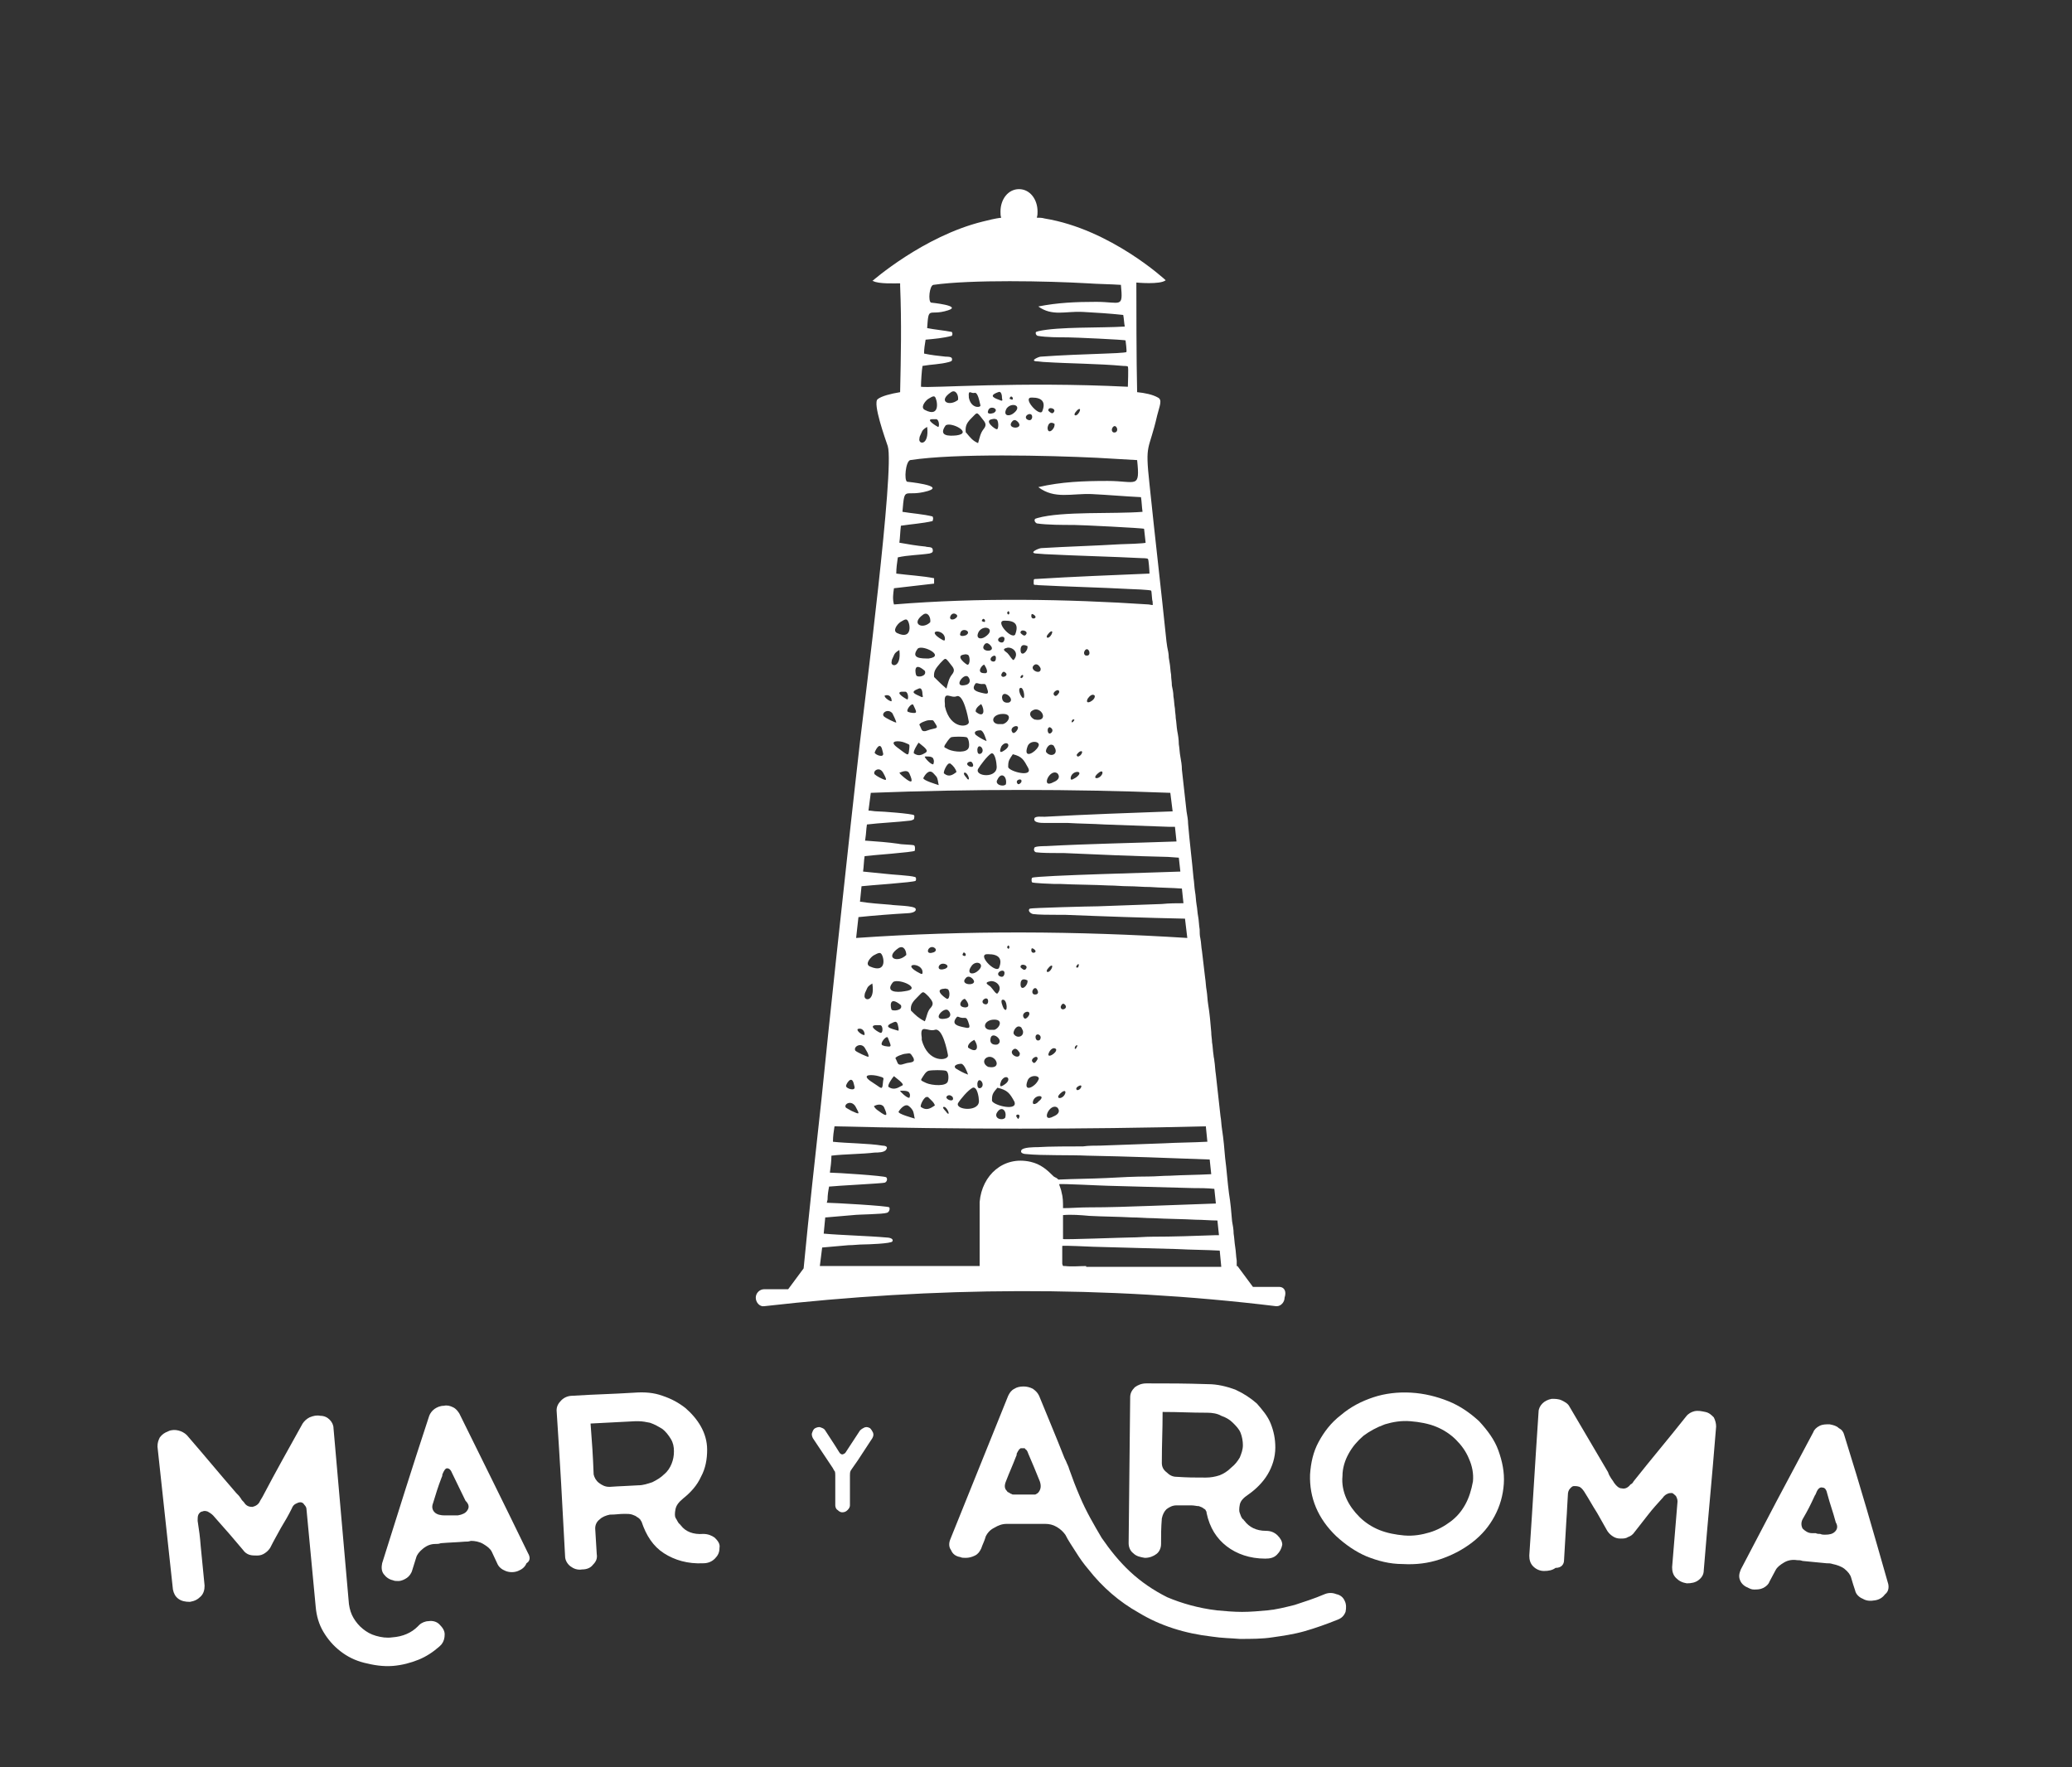 <?xml version="1.0" encoding="utf-8"?>
<!-- Generator: Adobe Illustrator 18.1.0, SVG Export Plug-In . SVG Version: 6.00 Build 0)  -->
<svg version="1.1" id="Layer_1" xmlns="http://www.w3.org/2000/svg" xmlns:xlink="http://www.w3.org/1999/xlink" x="0px" y="0px"
	 viewBox="0 0 268.4 228.9" enable-background="new 0 0 268.4 228.9" xml:space="preserve">
<rect x="0" y="0" width="268.4" height="228.9" fill="#333333" stroke="none"/>
<g>
	<path fill="#FFFFFF" d="M165.7,166.7h-3.4l-2-2.7h-0.1l0-0.2c0-0.2,0-0.4,0-0.5c-0.1-0.6-0.1-1.2-0.2-1.8c-0.1-0.6-0.1-1.1-0.2-1.7
		c0-0.5-0.1-1.1-0.2-1.6c-0.1-1.2-0.2-2.4-0.4-3.6c-0.2-1.5-0.3-3.1-0.5-4.6c-0.1-1.2-0.2-2.4-0.4-3.7c-0.1-0.6-0.1-1.2-0.2-1.7
		c-0.2-1.8-0.4-3.6-0.6-5.4c-0.1-0.6-0.1-1.2-0.2-1.8c0-0.2-0.1-0.5-0.1-0.7c-0.1-0.6-0.1-1.2-0.2-1.7c0-0.4-0.1-0.8-0.1-1.3
		c-0.1-1.2-0.2-2.4-0.4-3.6c-0.1-0.6-0.1-1.2-0.2-1.8c-0.1-0.5-0.1-1.1-0.2-1.7l-0.4-3.4c-0.1-0.5-0.1-1.1-0.2-1.6
		c-0.1-0.4-0.1-0.8-0.1-1.2c-0.1-0.6-0.1-1.2-0.2-1.7c-0.1-0.5-0.1-1-0.2-1.5c-0.1-0.6-0.1-1.2-0.2-1.7c-0.1-0.6-0.1-1.2-0.2-1.8
		c-0.2-2.3-0.5-4.6-0.7-7c0-0.5-0.1-1-0.2-1.6c-0.2-1.8-0.4-3.6-0.6-5.4c0-0.6-0.1-1.1-0.2-1.7c-0.1-0.5-0.1-1-0.2-1.6
		c0-0.6-0.1-1.2-0.2-1.7c-0.1-0.6-0.1-1.1-0.2-1.7c0-0.4-0.1-0.8-0.1-1.2c-0.1-0.5-0.1-1.1-0.2-1.6c0-0.5-0.1-0.9-0.2-1.4
		c0-0.5-0.1-0.9-0.1-1.4c-0.1-0.5-0.1-1.1-0.2-1.6l-0.1-0.6c0-0.5-0.1-0.9-0.2-1.4l-0.1-0.7c-0.7-6.8-1.5-13.6-2.2-20.4
		c-0.6-5.5-0.1-4.1,1-8.9c0.3-1.2,0.7-2,0.1-2.3c-0.7-0.4-1.7-0.6-2.7-0.7c-0.1-4.1-0.1-11.5-0.1-14.2h0c0,0,3.1,0.3,3.8-0.3
		c0,0-7.1-6.6-15.7-8h0c-0.3-0.1-0.7-0.1-1-0.1c0.1-0.3,0.1-0.5,0.1-0.8c0-1.6-1-2.9-2.4-2.9s-2.4,1.3-2.4,2.9c0,0.3,0,0.6,0.1,0.8
		c-0.8,0.1-1.6,0.3-2.4,0.5c0,0,0,0,0,0c-7.7,1.9-14.3,7.7-14.3,7.7c0,0,0,0,0.1,0c0.7,0.4,2.8,0.3,3.5,0.3l0,0.3
		c0.2,4.9,0.1,9.1,0,13.8c-1.2,0.2-2.4,0.5-2.9,0.9c-0.7,0.5,1,5.2,1.3,6.1c0.9,2.9-3,33.1-3.6,38.3c-0.2,1.8-0.4,3.6-0.6,5.3
		c-0.2,1.8-0.4,3.6-0.6,5.4c-1.3,11.9-2.6,23.8-3.8,35.7c-0.8,7.3-1.6,14.5-2.3,21.8h0l-2,2.7h-3.1c-0.6,0-1.1,0.5-1.1,1.1
		c0,0.6,0.5,1.2,1.1,1.1c22-2.5,44.1-2.7,66.3,0h0.1c0.5,0,1-0.5,1-1.1C166.7,167.2,166.3,166.7,165.7,166.7 M147.6,35.6L147.6,35.6
		c0,0,0,0.1,0,0.1V35.6z M146.1,50.1c-14.1-0.7-25.5,0.2-26.8,0c0-0.6,0.1-2.2,0.2-2.7c1.1-0.2,2.3-0.2,3.4-0.5
		c0.3-0.1,0.5-0.1,0.4-0.5c-0.1-0.2-0.6-0.2-0.8-0.2c-0.9-0.1-1.9-0.2-2.8-0.4c0-0.6,0.1-1.2,0.2-1.8c1.1-0.1,2.3-0.2,3.4-0.5
		c0.1-0.2,0.1-0.3,0-0.5c-1-0.2-2.2-0.3-3.2-0.5c0.2-3,0.2-1.5,2.7-2.3c1.9-0.6-2.2-1-2.2-1c-0.4-0.2-0.2-2.2,0.3-2.3
		c4.9-0.7,14.8-0.5,20-0.2c1.4,0.1,2.8,0.1,4.3,0.2c0.3,3.1,0,2.2-3.2,2.2c-2.6,0-5,0.1-7.5,0.6c1.8,1.3,3.5,0.6,5.7,0.7
		c1.8,0.1,3.5,0.2,5.3,0.4c0.1,0.5,0.1,1,0.2,1.5c-3.1,0.2-8.6,0-11.2,0.6l-0.3,0.1c-0.1,0.2,0,0.4,0.2,0.5c1.1,0.2,2.8,0.2,3.9,0.2
		c0.7,0,7.5,0.3,7.5,0.4c0,0,0.2,1.5,0.1,1.5c0,0.1-2.4,0.2-2.7,0.2c-2.7,0.1-5.7,0.2-8.4,0.4c-0.2,0-1.4,0.5-0.6,0.6
		c0.3,0,0.9,0.1,1.2,0.1c3.2,0.2,6.8,0.2,10.1,0.5c0.1,0,0.6,0,0.6,0.1C146.2,47.6,146.1,49.8,146.1,50.1 M144.2,56
		c-0.5-0.3,0.2-1.3,0.5-0.5C144.8,55.9,144.5,56.1,144.2,56 M139.8,53.4c-0.4,0.7-0.9,0.4-0.4-0.1C139.7,52.9,140.1,52.8,139.8,53.4
		 M136.6,54.9c0.1,0.7-0.9,1.5-0.9,0.5C135.8,54.8,136.1,54.6,136.6,54.9 M136.5,53.4c-0.2,0.3-0.5,0-0.7-0.2
		C135.7,52.6,136.9,52.9,136.5,53.4 M133.7,51.5c1.3,0,1.8,0.6,1.3,1.8C134.6,54,132.3,51.4,133.7,51.5 M133.7,54.1
		c-0.1,0.4-0.4,0.4-0.7,0.2C132.5,53.8,133.8,53.2,133.7,54.1 M131.2,53.6c-0.6,0.4-1.3,0.2-0.8-0.7C131.1,52,132.6,52.6,131.2,53.6
		 M130.9,51.4c0.3-0.2,0.5,0.6,0,0.3C130.7,51.7,130.8,51.5,130.9,51.4 M131.2,54.5c0.3-0.2,0.5,0,0.7,0.2
		C132.7,55.7,130.1,55.6,131.2,54.5 M128.5,54.3c0.1,0,0.3-0.1,0.5,0c0.4,0,0.4,1.4,0.1,1.3C128.9,55.6,127.4,54.5,128.5,54.3
		 M128,53.2c0.2-0.8,1.6-0.2,0.7,0.3C128.4,53.6,127.8,53.7,128,53.2 M129.3,50.8c0.4-0.2,0.5,0.4,0.5,0.8c0,0.1,0.1,0.2,0,0.3h-0.1
		C128.9,51.6,127.9,51.3,129.3,50.8 M125.9,54.1c0.7-0.7,0.6-0.8,1.3,0.1c0.4,0.5,0.7,0.8,0.2,1.4c-0.4,0.5-0.5,1.1-0.7,1.8
		c-0.7-0.3-1-0.7-1.5-1.3l-0.1-0.1C125,55.1,125.3,54.7,125.9,54.1 M126.2,50.9c0.5-0.2,0.7,1.3,0.8,1.6c0.1,0.3-1.2,0.5-1.5-1
		l0-0.1C125.4,50.4,125.8,51,126.2,50.9 M122.5,55.1L122.5,55.1c0.7-0.5,3.6,1,1.4,1.3C122.9,56.5,121.5,56.5,122.5,55.1
		 M123.2,50.8c0.6-0.4,1,0.4,0.9,1C123,52.7,121.4,52,123.2,50.8 M119.8,53.1c-0.6-0.3,0-1.1,0.4-1.4c0.2-0.1,0.7-0.5,0.9-0.3
		C121.4,51.7,121.9,54.2,119.8,53.1 M119.1,56.8c0-0.2,0.1-0.4,0.2-0.6c0.2-0.5,0.3-0.6,0.8-0.9C120.4,57.8,118.9,57.6,119.1,56.8
		 M120.8,54.3c0.2,0,0.3,0,0.5,0c0.4,0.1,0.4,1.1,0.2,1C121.3,55.2,119.8,54.3,120.8,54.3 M115.8,76.2c1.6-0.2,3.6-0.4,5.2-0.6
		c0-0.3,0-0.4,0-0.7c-1.5-0.3-3.4-0.4-4.9-0.6c0-0.7,0.1-1.4,0.2-2.1c1.3-0.3,2.8-0.3,4.1-0.5c0.4-0.1,0.5-0.2,0.4-0.6
		c-0.1-0.3-0.7-0.2-0.9-0.3c-1.1-0.1-2.3-0.3-3.4-0.5c0.1-0.7,0.1-1.4,0.2-2.2c1.3-0.2,2.8-0.3,4.1-0.6c0.1-0.3,0.1-0.4,0-0.6
		c-1.2-0.3-2.7-0.4-3.9-0.6c0.3-3.6,0.2-1.8,3.3-2.7c2.3-0.7-2.7-1.2-2.7-1.2c-0.4-0.2-0.2-2.6,0.4-2.8c5.9-0.9,17.9-0.6,24.2-0.3
		c1.7,0.1,3.4,0.2,5.2,0.3c0.4,3.8-0.1,2.7-3.8,2.7c-3.1,0-6,0.1-9,0.8c2.1,1.6,4.3,0.8,6.9,0.9c2.1,0.1,4.3,0.3,6.4,0.4
		c0.1,0.6,0.1,1.2,0.2,1.9c-3.7,0.3-10.4-0.1-13.6,0.8l-0.3,0.1c-0.2,0.2,0,0.5,0.2,0.6c1.3,0.2,3.4,0.2,4.8,0.2
		c0.9,0,9,0.4,9.1,0.5c0,0,0.2,1.8,0.2,1.8c0,0.1-2.9,0.2-3.3,0.2c-3.3,0.2-6.9,0.3-10.2,0.5c-0.3,0-1.7,0.6-0.7,0.7
		c0.3,0,1.1,0.1,1.5,0.1c3.9,0.2,8.3,0.3,12.2,0.5c0.1,0,0.7,0,0.8,0.1c0.1,0.1,0.2,1.6,0.2,1.9c-4.7,0.2-10,0.4-14.7,0.7
		c-0.3,0-0.3,0-0.3,0.5c0,0.4,0.1,0.2,0.6,0.3c3.8,0.2,8.1,0.3,11.8,0.5c0.3,0,2.6,0.1,2.8,0.2c0.1,0,0.1,1.2,0.2,1.4
		c0,0.6,0.2,0.5-0.5,0.4c-10.6-0.7-22.1-0.9-33,0C115.6,77.6,115.7,76.9,115.8,76.2 M140.9,90.5c0.2-0.3,0.6-0.7,0.9-0.4
		C142,90.7,140.4,91.5,140.9,90.5 M140.6,84.9c-0.5-0.3,0.2-1.3,0.5-0.5C141.2,84.8,141,85,140.6,84.9 M142.2,100.2
		c0.2-0.2,0.7-0.5,0.6,0C142.5,101,141.3,101,142.2,100.2 M139.4,100.7c-0.2,0.1-0.8,0.6-0.7,0C138.9,99.7,140.6,99.8,139.4,100.7
		 M139.1,93.2c0.2,0-0.1,0.3-0.1,0.3C138.7,93.8,138.8,93.1,139.1,93.2 M139.6,98c-0.3-0.2,0-0.4,0.2-0.6
		C140.5,97,140.1,98,139.6,98 M136.2,82.2c-0.4,0.7-0.9,0.4-0.4-0.1C136.1,81.7,136.5,81.6,136.2,82.2 M136.2,94.9
		c-0.5,0.5-0.7-0.7-0.2-0.7C136.4,94.4,136.4,94.7,136.2,94.9 M136.5,96.6l0.2,0.4c0.3,0.8-0.7,1.1-1.2,0.4
		C135.4,97.1,135.9,96.1,136.5,96.6 M137.2,89.7c-0.1,0.2-0.4,0.6-0.6,0.4C136.1,89.7,137.3,89,137.2,89.7 M137,100.2
		c0.4,0.5,0,0.9-0.5,1.1C134.7,102.3,136,99.4,137,100.2 M130.6,99.4l0-0.2c0-0.7,0.2-0.9,0.6-1.5c1.2,0.3,1.4,0.7,2,1.8
		C133.8,100.7,130.9,100,130.6,99.4 M132.3,101.3c-0.1,0.2-0.4,0.4-0.5,0.2C131.4,101,132.5,100.7,132.3,101.3 M127.6,82.5
		c-0.6,0.4-1.3,0.2-0.8-0.7C127.5,80.8,129.1,81.5,127.6,82.5 M127.3,80.2c0.3-0.2,0.5,0.6,0,0.3C127.1,80.5,127.2,80.3,127.3,80.2
		 M127.6,83.4c0.3-0.2,0.5,0,0.7,0.2C129.2,84.6,126.6,84.5,127.6,83.4 M129,85.3c0,0.4-0.3,0.5-0.6,0.3
		C128,85.2,129.1,84.5,129,85.3 M127.5,87.2c-1.1,0-0.3-1.1,0-1.1C127.7,86.4,128.2,87.3,127.5,87.2 M127.8,89
		c0.2,0.6,0.4,1-0.4,0.8c-0.9-0.2-1.7-0.4-1-1.3l0.1,0l0.1,0C127.5,88.8,127.6,88.3,127.8,89 M126.4,92.2c-0.1-0.4,0.4-0.8,0.7-1
		C127.6,92,127.5,93.1,126.4,92.2 M127,94.6c0.4,0,0.7,1.1,0.8,1.4c-0.5-0.2-1-0.5-1.4-0.8C126,94.7,126.7,94.6,127,94.6
		 M127.1,97.6c-0.4,0.2-0.5-0.1-0.5-0.5C126.7,96.1,127.7,97.1,127.1,97.6 M126.7,99.6c0.3-0.5,1.2-1.7,1.7-2
		c0.5-0.2,0.7,1.3,0.7,1.6C129.3,100.9,126.2,100.6,126.7,99.6 M129.2,101c0.5-1.1,1.3-0.4,1.1,0.6C129.9,102,128.8,101.6,129.2,101
		 M130.1,97.2c-0.7,0.5-0.6,0-0.4-0.5C130.3,95.8,131.2,96.5,130.1,97.2 M129.9,93.8l-0.3,0l-0.3,0c-0.9-0.1-0.9-1.1,0.3-1.3
		C131.3,92.3,130.7,93.6,129.9,93.8 M131.5,82.2c-0.5,0.7-2.8-1.9-1.3-1.8C131.5,80.4,132,80.9,131.5,82.2 M130.5,79.3
		c0.2-0.4,0.4,0.3,0.1,0.3C130.5,79.5,130.4,79.4,130.5,79.3 M130.7,91c-0.5,0.1-0.9-0.1-0.9-0.7C129.9,89.2,131.6,90.6,130.7,91
		 M129.7,87.4c0.1-0.3,0.3-0.5,0.5-0.3C130.8,87.5,129.7,88,129.7,87.4 M130.5,84.6c-0.2-0.2-0.9-0.5,0-0.7c0.7-0.1,1.6,0.7,0.8,1.6
		C131.1,85.5,130.8,84.9,130.5,84.6 M131.8,94.5c-0.1,0.2-0.5,0.7-0.7,0.3C130.7,94.1,132.2,93.7,131.8,94.5 M130.1,82.9
		c-0.1,0.4-0.4,0.4-0.7,0.2C128.9,82.6,130.3,82.1,130.1,82.9 M133.1,83.7c0.1,0.7-0.9,1.5-0.9,0.5
		C132.2,83.6,132.5,83.4,133.1,83.7 M132.9,82.2c-0.2,0.3-0.5,0-0.7-0.2C132.1,81.4,133.3,81.7,132.9,82.2 M132.5,87.7
		c-0.1,0.1-0.2,0.2-0.3,0.1C132.1,87.5,132.7,87.2,132.5,87.7 M132.2,89.1c0.5-0.1,0.7,2,0.1,1.1C132.2,90.1,131.8,89.2,132.2,89.1
		 M133.1,96.7c0.3-0.9,1.8-0.7,1.4,0C134.1,97.5,132.5,98.4,133.1,96.7 M134,93.2c-0.6-0.3-0.8-0.9-0.2-1.2
		C134.9,91.4,136,93.6,134,93.2 M133.6,79.7c0-0.3,0.3-0.1,0.4,0C134.5,80.1,133.5,80.4,133.6,79.7 M134.8,86.6
		c0.1,0.9-1.5,0.2-0.9-0.4C134.3,85.8,134.7,86.3,134.8,86.6 M122.9,97.1c-0.5-0.3-0.7-0.2-0.5-0.6c0.2-0.3,0.5-0.8,0.8-1
		c0.4-0.1,1.6-0.1,2,0c0.3,0.1,0.4,1,0.3,1.3C125.3,97.6,123.6,97.4,122.9,97.1 M123.9,100c-0.5,0.4-1,0.7-1.6,0.2
		c-0.2-0.1,0.4-1.4,0.7-1.3l0.1,0C123.5,99.2,123.8,99.6,123.9,100 M116.8,89.6c0.2,0,0.3,0,0.5,0c0.4,0.1,0.4,1.1,0.2,1
		C117.3,90.5,115.9,89.7,116.8,89.6 M116.2,82c-0.6-0.3,0-1.1,0.4-1.4c0.2-0.1,0.7-0.5,0.9-0.3C117.9,80.6,118.3,83,116.2,82
		 M117.2,96.2c0.7,0.3,0.6,0.2,0.6,0.6c-0.1,1.1-0.1,1.1-0.8,0.6c-0.3-0.2-0.5-0.4-0.8-0.6C115,95.9,116.5,95.9,117.2,96.2
		 M117.8,100.2c0.5,1.1,0.4,1.4-0.7,0.5c-0.2-0.2-0.4-0.3-0.6-0.6C117,99.9,117.6,99.7,117.8,100.2 M117.9,92.3l-0.3-0.1
		c-0.3-0.2,0.5-1.2,0.7-0.9C118.7,92.2,119,92.5,117.9,92.3 M118.9,84L118.9,84c0.7-0.5,3.6,1,1.4,1.3
		C119.3,85.3,117.9,85.3,118.9,84 M119.6,79.6c0.6-0.4,1,0.4,0.9,1C119.5,81.6,117.9,80.8,119.6,79.6 M122.4,82.8
		c0,0.2-0.1,0.2-0.3,0.1C119.6,81.5,122.5,81.4,122.4,82.8 M120.5,94.5l-0.6,0.2c-0.6,0.1-0.5-0.3-0.8-0.8c-0.1-0.2,0.9-0.6,1.2-0.6
		c0.7,0,0.5-0.1,0.9,0.5C121.6,94.4,121.2,94.3,120.5,94.5 M120.9,99c-0.3,0.1-1.2-0.9-1.1-1c0.1,0,1-0.1,1.1,0.3
		C121,98.5,121,98.7,120.9,99 M118.7,87.5c-0.1-0.1-0.5-2,1.1-0.6C120.1,87.6,118.9,87.8,118.7,87.5 M119,89.2
		c0.4-0.2,0.5,0.4,0.5,0.8c0,0.1,0.1,0.2,0,0.3h-0.1C118.6,89.9,117.7,89.7,119,89.2 M119,96.2c0.2,0.2,1.3,0.9,1,1.2l-0.1,0.1
		c-0.5,0.3-0.9,0.5-1.5,0.1C118.2,97.4,118.9,96.3,119,96.2 M120.7,100c0.2,0.1,0.4,0.4,0.6,0.6c0.2,0.3,0.2,0.7,0.3,1.1
		c-0.3-0.1-2-0.6-2-0.9C119.6,100.8,120.1,99.7,120.7,100 M121.1,87.8l-0.1-0.1c-0.1-0.8,0.3-1.2,0.8-1.8c0.7-0.7,0.6-0.8,1.3,0.1
		c0.4,0.5,0.7,0.8,0.2,1.4c-0.4,0.5-0.5,1.1-0.7,1.8C122,88.7,121.6,88.3,121.1,87.8 M125.1,82.3c-0.3,0.1-0.9,0.2-0.7-0.3
		C124.6,81.2,126,81.8,125.1,82.3 M125.3,86.1c-0.1,0-1.6-1.1-0.5-1.3c0.1,0,0.3-0.1,0.5,0C125.7,84.8,125.7,86.2,125.3,86.1
		 M125.3,87.6c0.1,0,0.6,0.6,0.1,1l-0.2,0.1C123.4,89.2,124.7,87.3,125.3,87.6 M125.5,93.5c0.1,0.7-2.4,1.1-3.1-2l0-0.3
		c-0.2-1.9,0.7-0.7,1.5-1C124.8,89.8,125.4,92.9,125.5,93.5 M123.6,80.2c-0.9,0.3-0.5-0.9,0.1-0.7C124.2,79.7,124,80,123.6,80.2
		 M124.9,100.1c0.4-0.2,0.9,1.2,0.4,0.8C125.3,100.8,124.7,100.3,124.9,100.1 M125.5,98.7c0.3-0.1,0.4,0,0.5,0.2
		C126.4,99.8,124.7,99.1,125.5,98.7 M115.5,85.7c0-0.2,0.1-0.4,0.2-0.6c0.2-0.5,0.3-0.6,0.8-0.9C116.8,86.6,115.3,86.4,115.5,85.7
		 M114.6,90.1c0.6-0.2,0.9,0.2,0.9,0.7C115.5,91,114.5,90.4,114.6,90.1 M115.6,92.4c0.1,0.2,0.5,1,0.5,1.2c-0.2,0-1.4-0.6-1.6-0.8
		C114.1,92.4,115,91.7,115.6,92.4 M114.3,97.2l0.1,0.4c0.1,0.6-1,0.2-1.1-0.1C113.3,97.4,114,95.8,114.3,97.2 M114.4,100.1
		c0.6,1.1,0.5,1.1-0.5,0.6c-0.2-0.1-0.5-0.3-0.6-0.4C113,99.9,113.9,99.2,114.4,100.1 M111.2,118.8c1.9-0.2,4.5-0.4,6.3-0.5
		c0.3,0,1.3-0.1,1.1-0.6c-0.2-0.4-2.8-0.4-3.2-0.5c-1.3-0.1-2.7-0.2-4-0.4l0.2-2c0.7-0.1,6.8-0.5,7-0.7c0.1-0.1,0.1-0.5-0.1-0.5
		c-0.6-0.2-3-0.3-3.7-0.4c-1-0.1-2-0.2-3-0.3c0.1-0.7,0.1-1.4,0.2-2c0.6-0.1,6.4-0.5,6.5-0.7c0,0,0.1-0.6-0.1-0.7
		c-0.3-0.1-1.7-0.1-2-0.2c-1.4-0.2-2.8-0.3-4.2-0.4l-0.1,0c-0.1,0,0-0.1,0-0.3c0.1-0.6,0.1-1.2,0.2-1.8c1.6-0.2,4-0.3,5.6-0.5
		c0.1,0,0.4-0.1,0.5-0.2c0-0.1,0.1-0.4,0-0.5c-0.2-0.2-4.2-0.5-4.8-0.5c-0.4,0-0.7-0.1-1.1-0.1c0.1-0.8,0.2-1.6,0.3-2.3
		c13-0.5,25.9-0.5,38.8,0l0.3,2.4c-5.5,0.2-11.2,0.4-16.6,0.7c-0.3,0-1.2-0.1-1.3,0.2c-0.2,0.6,0.9,0.6,1.3,0.6c0.9,0,2,0,3,0
		c1.6,0.1,3.2,0.1,4.8,0.2c2.8,0.1,5.5,0.2,8.3,0.3c0.3,0,0.5,0,0.8,0l0.2,1.9c-5.5,0.2-11.4,0.3-16.9,0.6c-0.2,0-1.4,0-1.5,0.2
		c-0.1,0.2-0.1,0.5,0.2,0.6c0.7,0.1,2.2,0.1,2.9,0.1h0.7c4.4,0.2,9.1,0.4,13.5,0.5l1.4,0.1l0.2,1.8c-2.1,0.1-18.6,0.5-19.2,0.8
		c-0.1,0.1-0.1,0.5,0,0.6c0.2,0.1,2.5,0.2,2.8,0.2c0.3,0,0.5,0,0.8,0c1.9,0.1,4.4,0.1,6.3,0.2c0.9,0,1.7,0.1,2.6,0.1
		c0.9,0,1.8,0.1,2.8,0.1c1.4,0.1,2.8,0.1,4.1,0.2l0.2,1.9c-0.9,0-1.8,0-2.8,0.1c-2.8,0.1-5.5,0.2-8.3,0.3c-0.9,0-8.6,0.2-8.8,0.3
		c-0.3,0.2,0,0.6,0.4,0.7c0.7,0.1,2.2,0.1,3,0.1h0.1l0.3,0c0.2,0,0.4,0,0.7,0c4.9,0.2,10.7,0.4,15.6,0.5l0.3,2.5
		c-14.3-0.9-28.6-1-42.9,0L111.2,118.8z M139.5,135.4c0.2,0-0.1,0.3-0.1,0.4C139.1,136.1,139.2,135.4,139.5,135.4 M139.4,125.3
		c0-0.3,0.5-0.7,0.3-0.1C139.7,125.3,139.6,125.4,139.4,125.3 M139.7,140.7c0.7-0.4,0.3,0.6-0.2,0.5
		C139.3,141,139.5,140.8,139.7,140.7 M136.2,125.5c-0.4,0.7-0.9,0.4-0.4-0.1C136.1,125,136.5,124.9,136.2,125.5 M136.8,135.9
		c0.2,0.5-1.4,1.4-0.9,0.4C136.1,135.9,136.5,135.6,136.8,135.9 M137,143.5c0.4,0.5,0,0.9-0.5,1.1C134.7,145.6,136,142.7,137,143.5
		 M137.4,141.6c0.2-0.2,0.7-0.5,0.6,0C137.7,142.5,136.5,142.4,137.4,141.6 M137.4,130.4c0.1-0.3,0.3-0.5,0.5-0.3
		C138.5,130.6,137.4,131.1,137.4,130.4 M128.5,142.6l0-0.2c0-0.7,0.2-0.9,0.7-1.5c1.3,0.3,1.6,0.7,2.2,1.8
		C131.9,144,128.7,143.2,128.5,142.6 M130.2,144.8c-0.4,0.4-1.4,0.1-1.1-0.6C129.7,143.1,130.5,143.9,130.2,144.8 M126.5,125.9
		c-0.6,0.4-1.3,0.2-0.7-0.7C126.4,124.2,127.9,124.9,126.5,125.9 M125.4,135.7c-0.1-0.4,0.4-0.8,0.8-1
		C126.8,135.5,126.7,136.6,125.4,135.7 M126,126.8c0.9,1-2,0.9-0.8-0.2C125.5,126.4,125.8,126.6,126,126.8 M124.8,123.8
		c-0.2-0.1-0.1-0.2,0-0.4C125.1,123.3,125.3,124,124.8,123.8 M125,129.4c0.3,0.3,0.8,1.1,0,1.1C123.8,130.4,124.7,129.3,125,129.4
		 M125.4,132.3c0.2,0.6,0.4,1-0.4,0.8c-1-0.2-1.8-0.4-1.1-1.3l0.1-0.1l0.1,0C125,132.1,125.1,131.5,125.4,132.3 M124.5,137.8
		c0.4,0,0.8,1.1,0.9,1.4c-0.6-0.2-1.1-0.5-1.6-0.8C123.4,138,124.1,137.8,124.5,137.8 M124.1,142.9c0.3-0.5,1.3-1.7,1.9-2
		c0.6-0.2,0.8,1.3,0.8,1.6C127,144.1,123.7,143.8,124.1,142.9 M126.6,140.4c0.1-1.1,1.1,0,0.5,0.5
		C126.7,141.1,126.6,140.8,126.6,140.4 M128,129.7c0,0.4-0.3,0.5-0.6,0.3C126.9,129.6,128,128.9,128,129.7 M130.1,140.5
		c-0.7,0.5-0.6,0-0.4-0.5C130.3,139,131.2,139.8,130.1,140.5 M130.5,122.6c0.2-0.4,0.4,0.3,0.1,0.3
		C130.5,122.8,130.4,122.7,130.5,122.6 M130,130.6c-0.1-0.2-0.5-1.1-0.1-1.1C130.5,129.4,130.6,131.5,130,130.6 M130.1,126.2
		c-0.1,0.4-0.4,0.4-0.7,0.2C128.9,125.9,130.3,125.3,130.1,126.2 M128.8,133.4l-0.3,0l-0.3,0c-0.9-0.1-0.8-1.1,0.3-1.3
		C130.1,131.9,129.5,133.2,128.8,133.4 M129.2,135.3c-0.5,0.1-1-0.1-0.9-0.7C128.4,133.4,130.2,134.8,129.2,135.3 M128.3,127.8
		c-0.2-0.2-1-0.5,0-0.7c0.7-0.1,1.7,0.7,0.9,1.6C129,128.8,128.6,128.1,128.3,127.8 M129.4,125.4c-0.5,0.7-3-1.9-1.4-1.8
		C129.4,123.6,129.9,124.2,129.4,125.4 M127.8,137c1.1-0.6,2.2,1.6,0.2,1.2C127.4,137.9,127.3,137.3,127.8,137 M131.2,136
		c0.4-0.4,0.7,0.1,0.9,0.4C132.2,137.4,130.6,136.6,131.2,136 M132,144.8c-0.1,0.2-0.1,0.2-0.3-0.1
		C131.4,144.3,132.3,144.2,132,144.8 M131.3,133.9c-0.1-0.3,0.4-1.3,1-0.8l0.2,0.4C132.7,134.3,131.7,134.6,131.3,133.9 M133.1,127
		c0.1,0.7-0.9,1.5-0.9,0.5C132.2,126.9,132.5,126.7,133.1,127 M132.9,125.5c-0.2,0.3-0.5,0-0.7-0.2
		C132.1,124.7,133.3,125,132.9,125.5 M133.3,131.5c-0.1,0.2-0.5,0.7-0.7,0.3C132.2,131.1,133.6,130.7,133.3,131.5 M133.1,140
		c0.3-0.9,1.8-0.7,1.4-0.1C134.1,140.8,132.5,141.6,133.1,140 M134.5,134c0.3,0.1,0.4,0.4,0.2,0.7
		C134.1,135.1,133.9,133.9,134.5,134 M134.4,137.2c-0.1,0.2-0.4,0.7-0.6,0.4C133.3,137.2,134.5,136.5,134.4,137.2 M133.9,128.8
		c-0.5-0.3,0.2-1.3,0.5-0.5C134.6,128.7,134.3,128.9,133.9,128.8 M133.6,123c0-0.3,0.3-0.1,0.4,0C134.5,123.4,133.5,123.7,133.6,123
		 M133.8,142.7c0.2-1,1.9-0.9,0.7,0C134.4,142.9,133.7,143.3,133.8,142.7 M120,140.3c-0.6-0.3-0.8-0.3-0.6-0.6
		c0.2-0.3,0.5-0.9,0.9-1c0.5-0.1,1.8-0.1,2.2,0c0.4,0.1,0.4,1,0.3,1.3C122.7,140.8,120.7,140.6,120,140.3 M121.1,143.2
		c-0.6,0.4-1.1,0.7-1.8,0.2c-0.2-0.1,0.4-1.4,0.8-1.3l0.1,0C120.6,142.5,121,142.8,121.1,143.2 M112.7,125.2c-0.7-0.3,0-1.1,0.4-1.4
		c0.2-0.1,0.8-0.5,1-0.3C114.5,123.8,115,126.2,112.7,125.2 M114.1,133.8c-0.2,0-1.7-0.9-0.7-1c0.2,0,0.4,0,0.6,0
		C114.4,132.8,114.4,133.8,114.1,133.8 M113,127.4c0.4,2.5-1.2,2.3-1,1.5c0-0.2,0.1-0.4,0.2-0.6C112.4,127.8,112.5,127.7,113,127.4
		 M113.8,139.4c0.7,0.2,0.7,0.2,0.6,0.6c-0.1,1.1-0.1,1.1-0.8,0.6c-0.3-0.2-0.6-0.4-0.9-0.6C111.5,139.1,113.1,139.2,113.8,139.4
		 M114.5,143.4c0.5,1.1,0.5,1.4-0.7,0.5c-0.3-0.2-0.4-0.3-0.6-0.6C113.5,143.1,114.2,142.9,114.5,143.4 M114.6,135.5l-0.3-0.1
		c-0.4-0.2,0.5-1.3,0.7-1C115.4,135.5,115.7,135.7,114.6,135.5 M115.7,127.2L115.7,127.2c0.8-0.5,3.9,0.9,1.5,1.2
		C116.1,128.6,114.6,128.5,115.7,127.2 M116.4,122.8c0.7-0.4,1,0.4,1,0.9C116.3,124.8,114.5,124.1,116.4,122.8 M119.5,126
		c0,0.2-0.1,0.2-0.3,0.1C116.4,124.7,119.6,124.6,119.5,126 M117.5,137.7l-0.7,0.2c-0.6,0.1-0.5-0.3-0.8-0.8c-0.1-0.2,1-0.6,1.3-0.6
		c0.7-0.1,0.6-0.1,1,0.5C118.6,137.6,118.1,137.6,117.5,137.7 M117.8,142.2c-0.3,0.1-1.3-0.9-1.2-0.9c0.1,0,1.1-0.1,1.2,0.3
		C117.9,141.7,117.9,142,117.8,142.2 M115.5,130.8c-0.1-0.1-0.5-2,1.2-0.6C117,130.9,115.7,131,115.5,130.8 M115.8,132.4
		c0.5-0.2,0.5,0.4,0.6,0.8c0,0.1,0,0.2,0,0.3h-0.1C115.3,133.2,114.3,133,115.8,132.4 M115.8,139.4c0.2,0.2,1.4,1,1.1,1.2l-0.2,0.1
		c-0.5,0.3-1,0.5-1.6,0.1C114.9,140.6,115.6,139.6,115.8,139.4 M117.6,143.2c0.2,0.1,0.5,0.4,0.6,0.6c0.2,0.3,0.2,0.8,0.3,1.1
		c-0.3-0.1-2.2-0.6-2.1-0.9C116.4,144,117,143,117.6,143.2 M118.1,131l-0.1-0.1c-0.1-0.8,0.3-1.2,0.9-1.8c0.7-0.7,0.6-0.8,1.4,0
		c0.5,0.6,0.7,0.9,0.3,1.4c-0.5,0.5-0.5,1.1-0.8,1.8C119,131.9,118.6,131.5,118.1,131 M122.4,125.5c-0.3,0.1-0.9,0.2-0.8-0.3
		C121.9,124.4,123.4,125.1,122.4,125.5 M122.7,129.4c-0.1,0-1.7-1.1-0.6-1.3c0.2,0,0.4-0.1,0.5,0C123.1,128,123.1,129.4,122.7,129.4
		 M122.7,130.8c0.1,0,0.7,0.6,0.2,1l-0.2,0.1C120.6,132.4,122,130.6,122.7,130.8 M122.8,136.7c0.1,0.7-2.6,1.1-3.4-2l0-0.3
		c-0.3-1.9,0.8-0.7,1.7-1C122.1,133.1,122.7,136.1,122.8,136.7 M120.8,123.4c-1,0.3-0.6-0.9,0.1-0.7
		C121.4,122.9,121.3,123.3,120.8,123.4 M122.2,143.4c0.4-0.2,1,1.2,0.5,0.8C122.6,144,122,143.5,122.2,143.4 M122.8,141.9
		c0.3-0.1,0.5,0.1,0.6,0.2C123.8,143,122,142.3,122.8,141.9 M112,134c0,0.3-1.1-0.4-0.9-0.7C111.6,133.1,112,133.5,112,134
		 M112,135.7c0.1,0.2,0.6,0.9,0.5,1.2c-0.2,0-1.5-0.6-1.7-0.8C110.5,135.6,111.5,135,112,135.7 M110.6,140.4l0.1,0.4
		c0.1,0.6-1.1,0.2-1.1-0.1C109.5,140.6,110.3,139.1,110.6,140.4 M110.8,143.3c0.6,1.1,0.6,1.1-0.5,0.6c-0.2-0.1-0.5-0.3-0.7-0.4
		C109.2,143.1,110.2,142.4,110.8,143.3 M136.5,152.4c-0.9-0.9-1.7-1.6-3-1.9c-3.5-0.8-6.3,1.7-6.6,5.2v8.3h-20.7l0.3-2.4
		c1.1-0.1,2.3-0.2,3.4-0.3c0.7,0,1.3-0.1,2-0.1c0.4,0,3.6-0.1,3.7-0.4c0.2-0.4-0.5-0.5-0.8-0.5c-2.2-0.2-5.9-0.3-8.1-0.5l0.2-2.1
		h0.1c1.2-0.1,2.4-0.2,3.5-0.3c0.8-0.1,3.8-0.1,4.4-0.3c0.3-0.1,0.4-0.5,0.3-0.7c-0.1-0.2-7.4-0.6-8.1-0.6l0.1-0.4
		c0-0.6,0.1-1.2,0.2-1.7h0.1c0.8-0.1,6.8-0.4,7.1-0.5c0.3-0.1,0.4-0.5,0.2-0.7c-0.3-0.2-6.5-0.6-7.3-0.6c0.1-0.7,0.2-1.5,0.2-2.2
		c1.6-0.2,4-0.2,5.6-0.4c0.4,0,1.3,0,1.5-0.4c0.3-0.4-0.2-0.5-0.5-0.5c-1.8-0.3-4.6-0.3-6.4-0.5c0-0.7,0.1-1.4,0.2-2
		c16,0.4,32.1,0.4,48.1,0l0.2,2h-0.1c-1.8,0.1-3.7,0.1-5.5,0.2c-2.8,0.1-5.5,0.2-8.3,0.3c-0.7,0-1.5,0-2.2,0.1c-1.4,0-4.5,0-5.9,0.1
		c-0.4,0-1.9,0-2.1,0.4c-0.2,0.4,0.4,0.5,0.7,0.5c1.9,0.2,5.8,0.1,7.8,0.2c5.3,0.1,10.6,0.3,15.9,0.5l0.2,1.9
		c-1.8,0.1-3.6,0.1-5.4,0.2c-0.9,0-1.8,0.1-2.7,0.1c-1.8,0-3.7,0.1-5.5,0.2c-2.1,0.1-4.1,0.1-6.2,0.2
		C136.8,152.5,136.8,152.6,136.5,152.4 M137.2,153.4c0.1-0.1,5.7,0.2,6.3,0.2c3.7,0.1,7.4,0.2,11,0.3c0.9,0,1.8,0,2.8,0.1l0.2,1.9
		c-2.8,0.1-5.5,0.2-8.3,0.3c-2.8,0.1-5.5,0.2-8.3,0.2c-1,0-2.2,0.1-3.2,0.1c0-0.8,0-1.4-0.2-2.1
		C137.5,154.2,137.2,153.5,137.2,153.4 M137.7,157.4c1.1-0.1,2.3,0,3.4,0.1c1.8,0.1,3.7,0.1,5.5,0.2c0.9,0,1.9,0.1,2.8,0.1
		c1.8,0.1,3.7,0.1,5.5,0.2c0.9,0,1.9,0.1,2.8,0.1l0.2,1.9c-0.1,0-0.3,0-0.4,0c-2.8,0.1-5.5,0.2-8.3,0.2c-0.9,0-1.8,0.1-2.8,0.1
		c-0.8,0-8.6,0.3-8.7,0.2C137.7,160.4,137.7,157.7,137.7,157.4 M140.7,164c-0.8,0-1.9,0.1-2.7,0c-0.4,0-0.3,0-0.4-0.3
		c0-0.2,0-2.3,0-2.3c0.1-0.1,3.6,0.1,4,0.1l10.9,0.3c1.8,0.1,3.7,0.1,5.5,0.2l0.2,2.1H140.7z"/>
	<path fill="#FFFFFF" d="M112.7,185c-0.2-0.1-0.4-0.2-0.7-0.1c-0.2,0.1-0.4,0.2-0.6,0.4l-1.9,2.9c-0.1,0.1-0.3,0.2-0.4,0.2
		c-0.1,0-0.3-0.1-0.4-0.3l-0.5-0.8v0l-1.3-2c-0.1-0.2-0.3-0.3-0.6-0.4c-0.2-0.1-0.5,0-0.7,0.1c-0.2,0.1-0.3,0.3-0.4,0.6
		c-0.1,0.2,0,0.5,0.1,0.7l2.6,3.9c0,0.1,0.1,0.1,0.1,0.2c0,0.1,0,0.1,0.1,0.1c0.1,0.2,0.1,0.4,0.1,0.6c0,0.2,0,0.5,0,0.7h0v3.2
		c0,0.2,0.1,0.5,0.3,0.6c0.2,0.2,0.4,0.3,0.6,0.3c0.3,0,0.5-0.1,0.7-0.3c0.2-0.2,0.3-0.4,0.3-0.6v-3.2c0-0.2,0-0.4,0-0.7
		c0-0.2,0-0.4,0.1-0.6l0.2-0.3l0.7-1v0l1.9-2.9c0.1-0.2,0.2-0.4,0.1-0.7C113,185.4,112.9,185.2,112.7,185"/>
	<path fill="#FFFFFF" d="M55.5,210c-0.4,0-0.9,0.2-1.2,0.5c0,0-0.1,0.1-0.1,0.1c0,0-0.1,0.1-0.1,0.1c-0.8,0.8-1.9,1.3-3.3,1.4
		c-0.7,0.1-1.4,0-2.1-0.2c-0.7-0.2-1.2-0.5-1.7-0.9c-0.5-0.4-0.9-0.9-1.2-1.4c-0.3-0.5-0.5-1.1-0.6-1.8c-0.8-9.1-1.2-13.7-2-22.8
		c0-0.4-0.2-0.8-0.5-1.1c-0.3-0.3-0.7-0.5-1.2-0.5c-0.5-0.1-0.9,0-1.4,0.2c-0.4,0.2-0.7,0.5-0.9,0.8c-2.1,3.8-3.2,5.7-5.2,9.5
		c-0.1,0.2-0.2,0.3-0.3,0.5c-0.2,0.5-0.6,0.7-1,0.8c-0.4,0-0.8-0.1-1.1-0.6c-0.2-0.2-0.3-0.3-0.4-0.5c-0.2-0.3-0.3-0.4-0.6-0.7
		c-2.6-3-3.8-4.5-6.4-7.5c-0.3-0.3-0.7-0.5-1.1-0.6c-0.4-0.1-0.9-0.1-1.3,0.1c-0.5,0.2-0.8,0.4-1.1,0.8c-0.2,0.4-0.3,0.7-0.3,1.2
		c0.8,7.4,1.2,11.1,2,18.5c0.1,0.5,0.3,0.9,0.7,1.2c0.4,0.3,0.9,0.4,1.5,0.4c0.6-0.1,1-0.3,1.4-0.7c0.4-0.4,0.5-0.9,0.5-1.4
		c-0.2-2-0.3-3-0.5-5.1c0,0,0,0,0,0c-0.1-1.3-0.2-2-0.4-3.3c0-0.3,0-0.6,0.1-0.8c0.1-0.2,0.3-0.4,0.5-0.4c0.2-0.1,0.4-0.1,0.7,0
		c0.2,0.1,0.5,0.3,0.7,0.5c0.9,1,1.3,1.5,2.2,2.5c0.7,0.8,1,1.2,1.7,2c0.2,0.3,0.5,0.5,0.8,0.6c0.3,0.1,0.7,0.1,1,0.1c0,0,0,0,0,0
		c0.4,0,0.7-0.1,1-0.3c0.3-0.2,0.5-0.4,0.7-0.7c0.5-1,0.8-1.5,1.4-2.6c0.6-1,0.9-1.5,1.4-2.5c0.1-0.3,0.3-0.5,0.5-0.6
		c0.2-0.1,0.4-0.2,0.6-0.2c0.2,0,0.4,0.1,0.5,0.3c0.2,0.2,0.3,0.4,0.3,0.6c0.5,5.1,0.7,7.6,1.2,12.7c0.1,1.1,0.4,2.2,1,3.2
		c0.6,1,1.3,1.8,2.2,2.5c0.9,0.7,1.9,1.2,3.1,1.5c1.2,0.3,2.4,0.5,3.7,0.4c1.2-0.1,2.3-0.4,3.3-0.8c1-0.4,1.9-1,2.7-1.7
		c0.1-0.1,0.2-0.2,0.3-0.3c0.3-0.4,0.4-0.8,0.4-1.3c0-0.5-0.3-0.9-0.7-1.3C56.6,210.1,56.1,209.9,55.5,210"/>
	<path fill="#FFFFFF" d="M68.4,201.2c-3.5-7.2-5.3-10.8-8.9-18.1c-0.2-0.3-0.4-0.6-0.8-0.8c-0.4-0.2-0.8-0.3-1.2-0.2
		c-0.5,0-0.9,0.2-1.2,0.4c-0.3,0.2-0.6,0.6-0.7,0.9c-2.5,7.6-3.7,11.5-6.1,19.1c-0.1,0.5-0.1,1,0.2,1.4c0.3,0.4,0.7,0.7,1.2,0.8
		c0.2,0.1,0.4,0.1,0.7,0.1c0.4,0,0.8-0.2,1.1-0.4c0.3-0.2,0.6-0.6,0.7-1c0.2-0.6,0.3-1,0.5-1.6c0.1-0.4,0.4-0.8,0.9-1.2
		c0.5-0.4,1-0.6,1.6-0.6c0.3,0,0.4,0,0.7-0.1c1.2-0.1,1.9-0.1,3.1-0.2c0.3,0,0.5,0,0.8-0.1c0.5,0,1.1,0.1,1.6,0.4
		c0.5,0.3,0.9,0.6,1.1,1c0.3,0.6,0.4,0.9,0.7,1.5c0.2,0.5,0.6,0.8,1.1,1c0.5,0.2,1.1,0.2,1.6,0c0.5-0.2,0.9-0.5,1.1-1
		C68.7,202.2,68.7,201.7,68.4,201.2 M60.5,195.7c-0.2,0.3-0.6,0.5-1.2,0.6c-0.2,0-0.4,0-0.6,0c-0.2,0-0.4,0-0.6,0
		c-0.2,0-0.3,0-0.5,0c-0.5,0-1-0.1-1.3-0.4c-0.3-0.3-0.4-0.7-0.2-1.2c0.4-1.3,0.6-2,1.1-3.3c0.1-0.2,0.1-0.2,0.1-0.4
		c0.2-0.5,0.4-0.8,0.6-0.8c0.3,0,0.5,0.2,0.7,0.7c0.7,1.4,1,2.1,1.7,3.5C60.8,194.9,60.8,195.3,60.5,195.7"/>
	<path fill="#FFFFFF" d="M92.6,199.2c-0.4-0.3-0.9-0.5-1.5-0.5c-1.3,0.1-2.3-0.3-2.9-1.1c0,0-0.1-0.1-0.1-0.1c0,0,0-0.1-0.1-0.1v0
		c-0.2-0.2-0.3-0.5-0.5-0.8c-0.1-0.2-0.1-0.6,0-1.1c0.1-0.5,0.4-0.9,1-1.4c1-0.8,1.8-1.7,2.3-2.8c0.6-1.1,0.8-2.3,0.8-3.5
		c0-1.1-0.3-2.1-0.8-3c-0.5-0.9-1.2-1.7-2-2.4c-0.9-0.7-1.8-1.2-3-1.6c-1.1-0.4-2.3-0.5-3.6-0.4c-3.2,0.2-4.8,0.2-8,0.4
		c-0.6,0-1.1,0.2-1.5,0.6c-0.4,0.4-0.6,0.8-0.6,1.3c0.5,7.6,0.7,11.3,1.1,18.9c0,0.5,0.3,1,0.7,1.3c0.4,0.3,0.9,0.5,1.5,0.4
		c0.6,0,1.1-0.2,1.4-0.6c0.4-0.4,0.6-0.8,0.5-1.4c-0.1-1.3-0.1-2-0.2-3.3c0-0.5,0.2-0.9,0.6-1.2c0.3-0.3,0.8-0.5,1.3-0.6
		c0.8,0,1.2-0.1,1.9-0.1c0.4,0,0.7,0,1,0.1c0.3,0.1,0.5,0.2,0.6,0.3c0.2,0.1,0.3,0.2,0.4,0.3c0.1,0.1,0.1,0.2,0.2,0.3
		c0.6,1.8,1.5,3.2,2.9,4.1c1.4,0.9,3.1,1.4,5.1,1.3c0.6,0,1.1-0.2,1.5-0.6c0.4-0.4,0.6-0.8,0.6-1.4C93.3,200,93,199.6,92.6,199.2
		 M78.9,192.6c-0.5,0-0.9-0.2-1.3-0.5c-0.4-0.3-0.6-0.7-0.7-1.1c-0.1-2.6-0.2-4-0.4-6.6c2.3-0.1,3.5-0.2,5.8-0.3c0.1,0,0.2,0,0.4,0
		c0.5,0,1,0.1,1.5,0.2c0.6,0.2,1.1,0.5,1.6,0.8c0.4,0.3,0.8,0.8,1.1,1.3c0.3,0.5,0.4,1,0.4,1.6c0,0.6-0.1,1.1-0.3,1.6
		c-0.2,0.5-0.5,1-1,1.4c-0.4,0.4-0.9,0.7-1.5,1c-0.6,0.2-1.2,0.4-1.8,0.4c-1.5,0.1-2.3,0.1-3.7,0.2C79,192.6,79,192.6,78.9,192.6"/>
	<path fill="#FFFFFF" d="M174.2,207.4c-0.2-0.5-0.6-0.8-1.1-0.9c-0.5-0.2-1-0.2-1.5,0c-1.4,0.6-2.7,1-3.9,1.4
		c-1.2,0.3-2.4,0.6-3.5,0.7c-1.1,0.1-2.2,0.2-3.3,0.2c-1.1,0-2.2-0.1-3.3-0.2c-2.4-0.3-4.5-0.9-6.4-1.7c-1.8-0.9-3.4-2-4.8-3.3
		c-1.4-1.3-2.6-2.8-3.7-4.4c-1-1.7-2-3.4-2.8-5.3c-0.6-1.4-0.9-2.2-1.4-3.6c-0.1-0.4-0.3-0.7-0.4-1c-0.1-0.2-0.1-0.2-0.2-0.4
		c-1.3-3.3-2-4.9-3.3-8.1c-0.2-0.4-0.4-0.6-0.8-0.9c-0.4-0.2-0.8-0.3-1.2-0.3c-0.5,0-0.9,0.1-1.2,0.3c-0.4,0.2-0.6,0.5-0.8,0.9
		c-3,7.4-4.5,11.2-7.5,18.6c-0.2,0.5-0.2,1,0.1,1.4c0.2,0.5,0.6,0.8,1.2,0.9c0.2,0.1,0.4,0.1,0.7,0.1c0.4,0,0.8-0.1,1.2-0.3
		c0.4-0.2,0.6-0.5,0.8-0.9c0.2-0.6,0.4-0.9,0.6-1.6c0.2-0.4,0.5-0.8,1.1-1.1c0.5-0.3,1-0.5,1.6-0.5h0.7c1.3,0,1.9,0,3.1,0
		c0.5,0,0.7,0,1.2,0c0.5,0,1,0.1,1.5,0.4c0.5,0.3,0.8,0.6,1.1,1c0.4,0.8,0.9,1.5,1.4,2.3c0.5,0.8,1,1.5,1.6,2.2
		c1.8,2.3,4,4.2,6.5,5.6c2.8,1.7,6,2.7,9.5,3.1c1.3,0.2,2.4,0.2,3.6,0.3c1.5,0,2.9,0,4.2-0.2c1.4-0.2,2.8-0.4,4.2-0.8
		c1.4-0.4,2.8-0.9,4.3-1.5c0.5-0.2,0.8-0.5,1-1C174.4,208.3,174.4,207.8,174.2,207.4 M134.6,193.2c-0.1,0.2-0.3,0.3-0.5,0.4
		c0,0,0,0-0.1,0c0,0-0.1,0-0.1,0c-0.1,0-0.1,0-0.2,0c-0.1,0-0.2,0-0.4,0h-1.6c-0.1,0-0.1,0-0.2,0c-0.1,0-0.1,0-0.2,0
		c-0.1,0-0.2,0-0.3-0.1c-0.1,0-0.1,0-0.2-0.1c0,0,0,0,0,0c-0.1,0-0.1-0.1-0.2-0.1l0,0c-0.1,0-0.1-0.1-0.2-0.2
		c-0.3-0.3-0.3-0.7-0.1-1.2c0.5-1.3,0.8-1.9,1.3-3.2c0.1-0.2,0.1-0.2,0.1-0.4c0.1-0.2,0.2-0.4,0.3-0.5c0,0,0-0.1,0.1-0.1
		c0,0,0.1-0.1,0.1-0.1c0,0,0,0,0.1,0c0,0,0.1,0,0.1,0c0,0,0.1,0,0.1,0c0,0,0,0,0.1,0c0,0,0.1,0,0.1,0c0,0,0.1,0,0.1,0.1
		c0.2,0.1,0.3,0.3,0.4,0.6c0.6,1.4,0.9,2.1,1.5,3.6C134.9,192.5,134.8,192.9,134.6,193.2"/>
	<path fill="#FFFFFF" d="M165.5,198.9c-0.4-0.4-0.9-0.6-1.5-0.6c-1.3,0-2.2-0.5-2.8-1.3c0,0-0.1-0.1-0.1-0.1c0,0,0-0.1-0.1-0.1v0
		c-0.2-0.2-0.3-0.5-0.4-0.8c-0.1-0.2-0.1-0.6,0-1.1c0.1-0.5,0.5-0.9,1.1-1.3c1-0.7,1.9-1.6,2.5-2.6c0.6-1,1-2.2,1-3.5
		c0-1.1-0.2-2.1-0.6-3.1c-0.4-1-1.1-1.8-1.8-2.6c-0.8-0.7-1.7-1.3-2.8-1.8c-1.1-0.4-2.3-0.7-3.5-0.7c-3.2-0.1-4.8-0.1-8-0.1
		c-0.6,0-1.1,0.2-1.5,0.5c-0.4,0.4-0.6,0.8-0.6,1.3c-0.1,7.6-0.1,11.3-0.2,18.9c0,0.5,0.2,1,0.6,1.3c0.4,0.4,0.9,0.5,1.5,0.6
		c0.6,0,1.1-0.2,1.5-0.5c0.4-0.3,0.6-0.8,0.6-1.3c0-1.3,0-2,0.1-3.3c0.1-0.5,0.3-0.9,0.6-1.2c0.4-0.3,0.8-0.5,1.3-0.5
		c0.8,0,1.2,0,1.9,0c0.4,0,0.7,0.1,1,0.1c0.3,0.1,0.5,0.2,0.6,0.3c0.2,0.1,0.3,0.2,0.3,0.3c0.1,0.1,0.1,0.2,0.1,0.3
		c0.4,1.9,1.3,3.3,2.6,4.3c1.3,1,3,1.6,5,1.6c0.6,0,1.1-0.1,1.5-0.5c0.4-0.4,0.6-0.8,0.7-1.3C166.1,199.7,165.9,199.3,165.5,198.9
		 M158,191.1c-0.6,0.2-1.2,0.3-1.8,0.3c-1.5,0-2.3,0-3.8-0.1c-0.5,0-0.9-0.2-1.3-0.6c-0.4-0.3-0.6-0.7-0.6-1.2c0-2.7,0.1-4,0.1-6.6
		c2.3,0,3.5,0.1,5.8,0.1c0.6,0,1.3,0.1,1.8,0.4c0.6,0.2,1.1,0.5,1.5,0.9c0.4,0.4,0.8,0.8,1,1.3c0.2,0.5,0.3,1.1,0.3,1.6
		c0,0.6-0.2,1.1-0.4,1.6c-0.3,0.5-0.6,0.9-1.1,1.3C159,190.6,158.5,190.9,158,191.1"/>
	<path fill="#FFFFFF" d="M194.1,187.9c-0.5-1.4-1.4-2.6-2.5-3.8c-1.2-1.1-2.5-2-4-2.6c-1.5-0.6-3.1-1-4.8-1.1
		c-1.7-0.1-3.4,0.1-4.9,0.6c-1.5,0.5-2.9,1.2-4.2,2.3c-1.3,1-2.2,2.2-2.9,3.5c-0.7,1.3-1,2.7-1.1,4.2c-0.1,3,1,5.7,3.4,8
		c1.2,1.1,2.5,2,3.9,2.6c1.5,0.6,3,1,4.7,1c1.7,0.1,3.3-0.1,4.8-0.6c1.5-0.5,2.9-1.2,4.2-2.2c1.3-1,2.2-2.1,2.9-3.4
		c0.7-1.3,1.1-2.7,1.2-4.2C194.9,190.7,194.6,189.3,194.1,187.9 M189.8,194.9c-0.5,0.9-1.1,1.6-1.9,2.2c-0.8,0.6-1.7,1.1-2.7,1.4
		c-1,0.3-2.1,0.5-3.3,0.4c-1.1-0.1-2.2-0.3-3.2-0.7c-1-0.4-1.9-1-2.6-1.7c-0.7-0.7-1.3-1.5-1.7-2.4c-0.4-0.9-0.6-1.9-0.5-2.9
		c0-1,0.3-2,0.8-2.9c0.5-0.9,1.1-1.6,1.9-2.3c0.8-0.6,1.7-1.1,2.8-1.5c1-0.3,2.1-0.5,3.3-0.4c1.2,0.1,2.3,0.3,3.3,0.7
		c1,0.4,1.9,1,2.6,1.7c0.7,0.7,1.3,1.5,1.7,2.5c0.4,0.9,0.6,1.9,0.5,2.9C190.6,193,190.3,194,189.8,194.9"/>
	<path fill="#FFFFFF" d="M202.6,202.1c0.1-2,0.2-3.1,0.3-5.1c0,0,0,0,0,0c0.1-1.3,0.1-2,0.2-3.4c0-0.3,0.1-0.6,0.3-0.8
		c0.2-0.2,0.3-0.3,0.5-0.3c0.2,0,0.4,0,0.7,0.1c0.2,0.1,0.4,0.3,0.6,0.6c0.7,1.1,1,1.7,1.7,2.8c0.5,0.9,0.8,1.4,1.3,2.3
		c0.2,0.3,0.4,0.5,0.7,0.7c0.3,0.2,0.6,0.3,1,0.3c0,0,0,0,0,0c0.4,0,0.7,0,1-0.2c0.3-0.1,0.6-0.3,0.8-0.6c0.7-0.9,1.1-1.4,1.8-2.3
		c0.7-0.9,1.1-1.3,1.9-2.2c0.2-0.3,0.4-0.4,0.6-0.5c0.2-0.1,0.4-0.1,0.6-0.1c0.2,0.1,0.3,0.2,0.5,0.4c0.1,0.2,0.2,0.4,0.2,0.7
		c-0.3,3.4-0.4,5.1-0.7,8.5c0,0.5,0.1,1,0.5,1.4c0.4,0.4,0.8,0.6,1.4,0.7c0.6,0,1.1-0.1,1.5-0.4c0.4-0.3,0.7-0.7,0.7-1.3
		c0.6-7.4,1-11.1,1.6-18.6c0-0.4-0.1-0.8-0.3-1.2c-0.3-0.3-0.6-0.6-1.1-0.7c-0.5-0.1-0.9-0.2-1.4-0.1c-0.4,0.1-0.8,0.3-1.1,0.7
		c-2.7,3.4-4.1,5-6.8,8.4c-0.1,0.2-0.2,0.3-0.4,0.4c-0.3,0.4-0.7,0.6-1.1,0.5c-0.4,0-0.7-0.3-1-0.7c-0.1-0.2-0.2-0.3-0.4-0.6
		c-0.2-0.3-0.3-0.5-0.4-0.8c-2-3.4-3-5.1-5-8.5c-0.2-0.4-0.6-0.6-1-0.8c-0.4-0.2-0.9-0.2-1.3-0.2c-0.5,0.1-0.9,0.3-1.2,0.6
		c-0.3,0.3-0.5,0.7-0.5,1.1c-0.5,7.4-0.7,11.2-1.2,18.6c0,0.5,0.1,1,0.5,1.4c0.4,0.4,0.9,0.6,1.4,0.6c0.6,0,1.1-0.1,1.5-0.4
		C202.3,203.1,202.6,202.6,202.6,202.1"/>
	<path fill="#FFFFFF" d="M244.6,205.2c-2.2-7.7-3.3-11.6-5.7-19.3c-0.1-0.4-0.3-0.7-0.7-0.9c-0.3-0.3-0.7-0.4-1.2-0.5
		c-0.5,0-0.9,0-1.3,0.2c-0.4,0.2-0.7,0.5-0.8,0.8c-3.8,7.1-5.7,10.7-9.4,17.8c-0.2,0.5-0.3,0.9-0.1,1.4c0.2,0.5,0.6,0.8,1.1,1
		c0.2,0.1,0.4,0.2,0.7,0.2c0.4,0,0.8,0,1.2-0.2c0.4-0.2,0.7-0.5,0.8-0.8c0.3-0.6,0.5-0.9,0.8-1.5c0.2-0.4,0.6-0.7,1.1-1
		c0.5-0.3,1.1-0.4,1.7-0.3c0.3,0,0.4,0,0.7,0.1c1.2,0.1,1.9,0.2,3.1,0.3c0.3,0,0.5,0,0.8,0.1c0.5,0.1,1.1,0.3,1.5,0.6
		c0.5,0.4,0.8,0.8,0.9,1.2c0.2,0.7,0.3,1,0.5,1.6c0.1,0.5,0.5,0.9,1,1.1c0.5,0.3,1,0.3,1.6,0.2c0.6-0.1,1-0.4,1.3-0.8
		C244.6,206.2,244.7,205.7,244.6,205.2 M237.7,198.4c-0.3,0.3-0.7,0.4-1.3,0.4c-0.2,0-0.4,0-0.6-0.1c-0.2,0-0.4,0-0.6-0.1
		c-0.2,0-0.3,0-0.5,0c-0.5,0-0.9-0.3-1.2-0.6c-0.2-0.4-0.2-0.8,0-1.2c0.7-1.2,1-1.8,1.6-3.1c0.1-0.1,0.1-0.2,0.2-0.4
		c0.2-0.5,0.5-0.7,0.8-0.6c0.3,0,0.5,0.3,0.6,0.8c0.4,1.5,0.7,2.2,1.1,3.7C238.1,197.7,238,198.1,237.7,198.4"/>
</g>
</svg>
